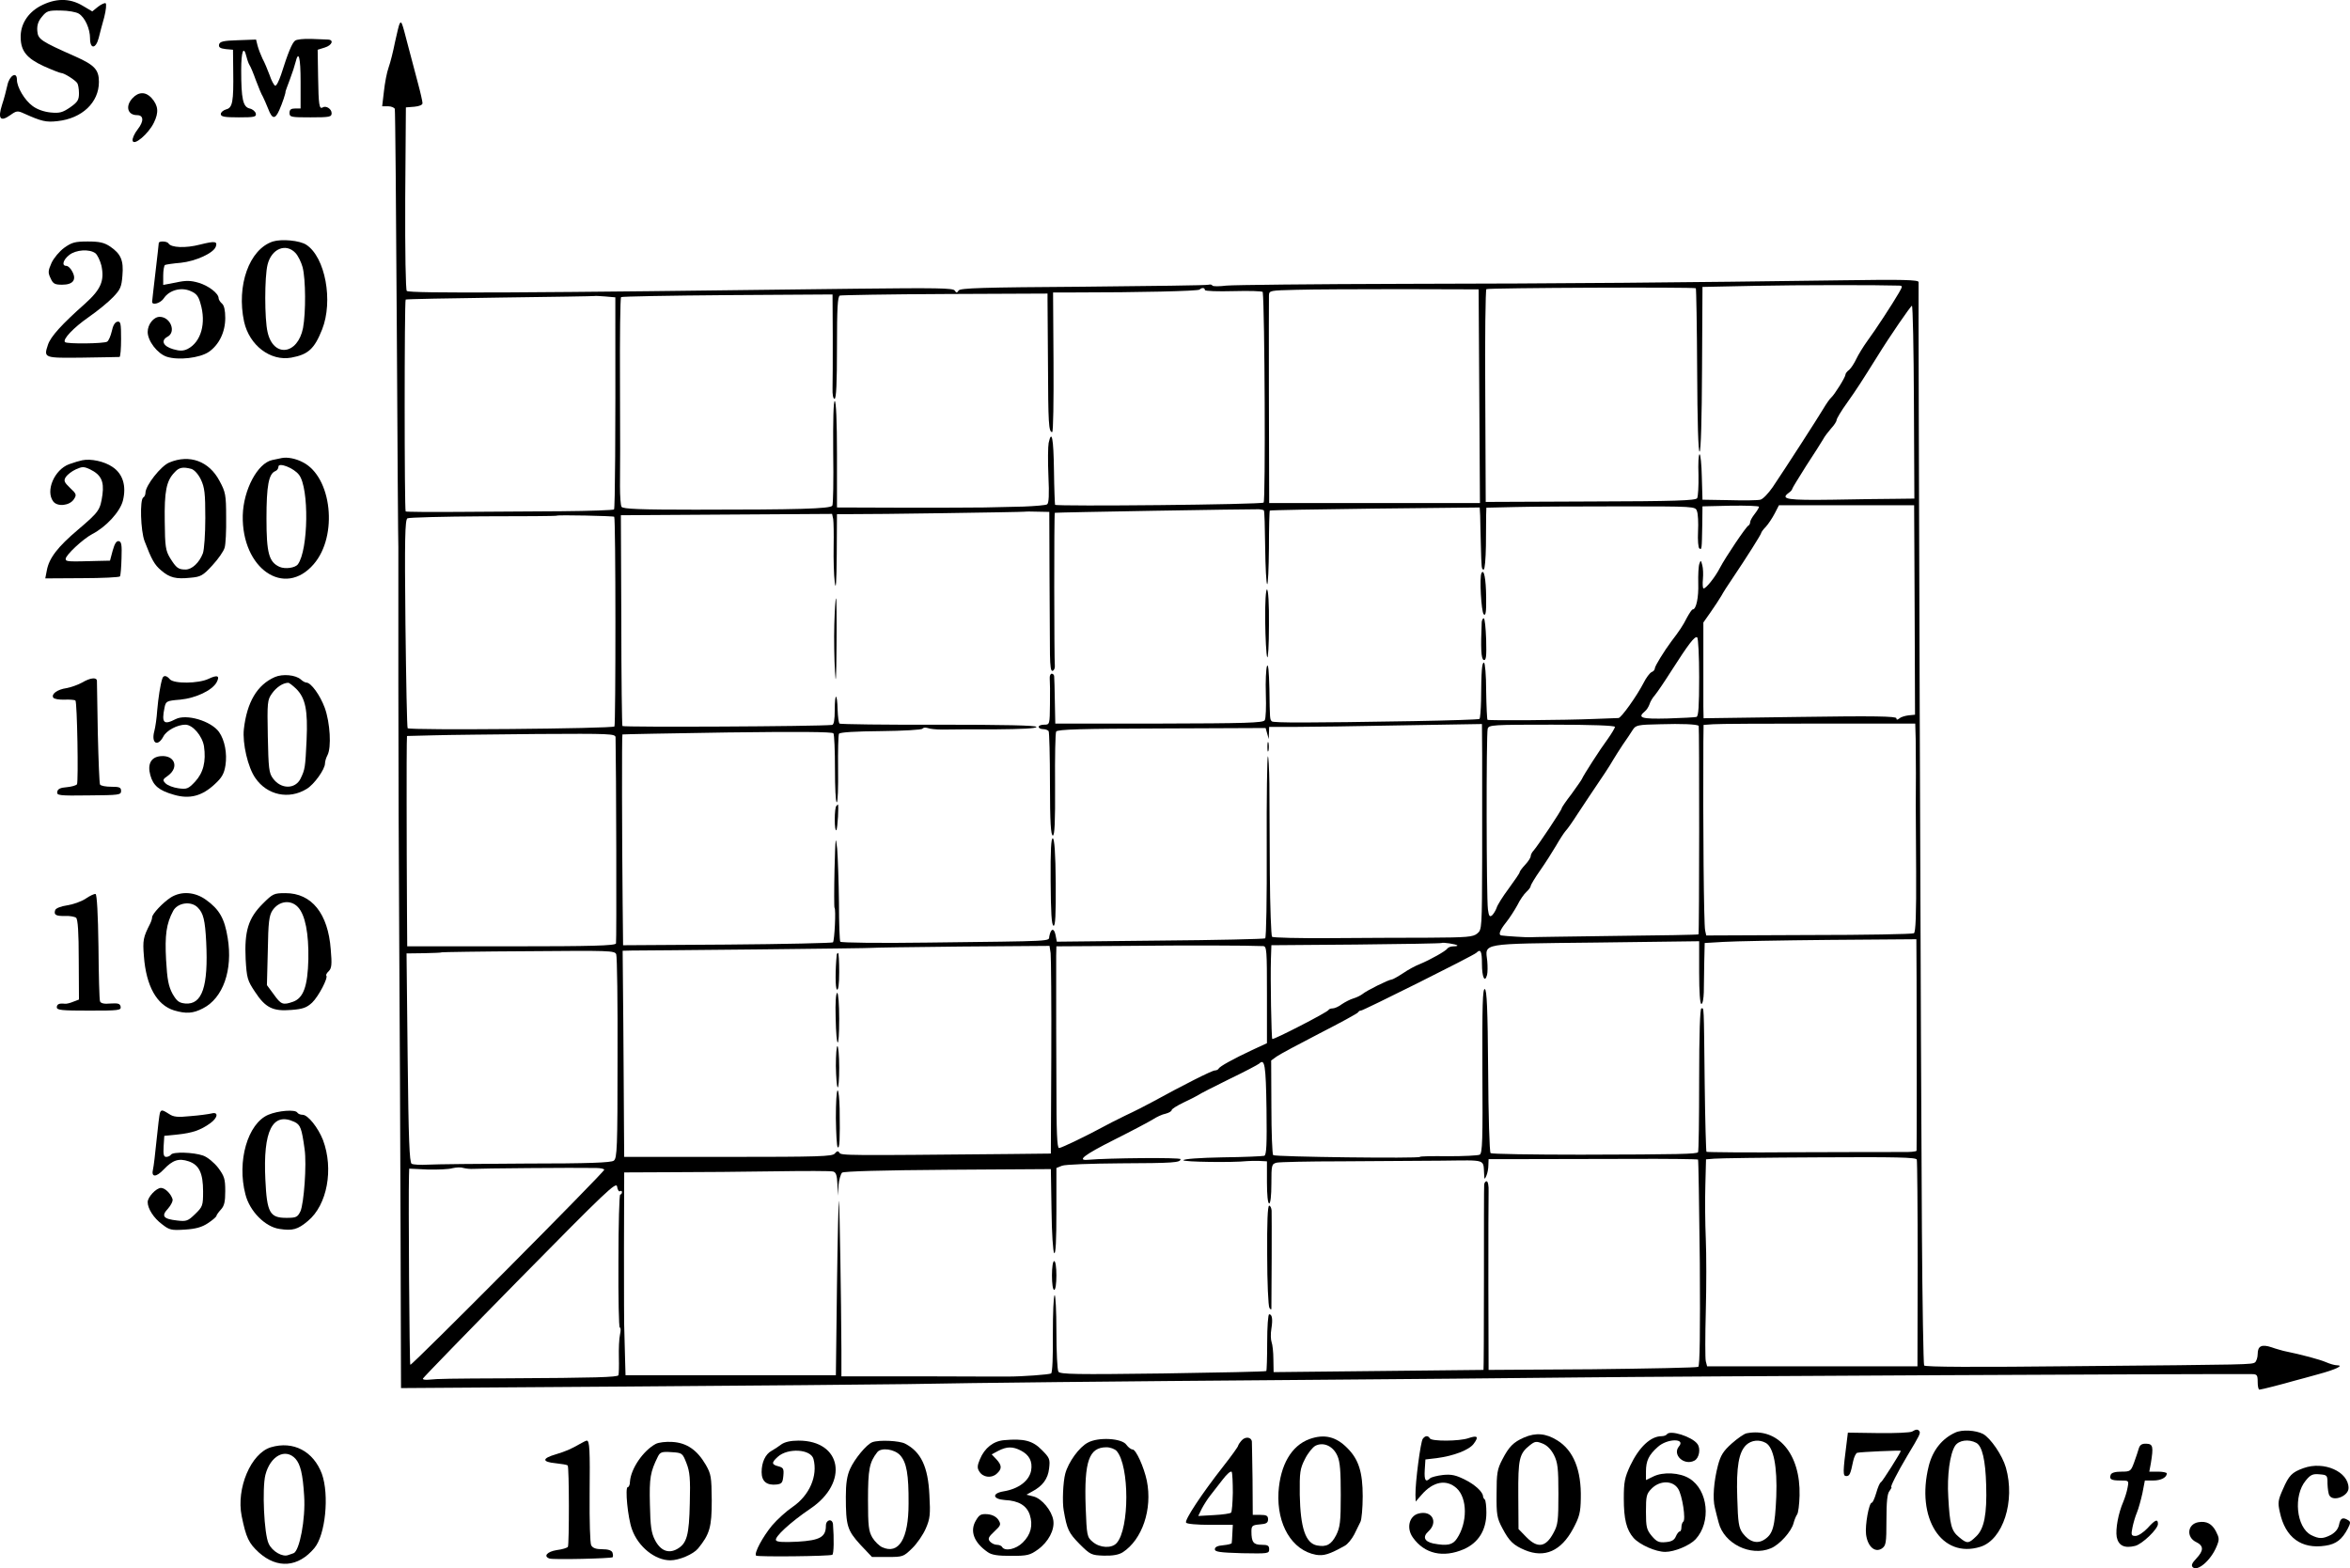 <?xml version="1.0" standalone="no"?>
<!DOCTYPE svg PUBLIC "-//W3C//DTD SVG 20010904//EN"
 "http://www.w3.org/TR/2001/REC-SVG-20010904/DTD/svg10.dtd">
<svg version="1.0" xmlns="http://www.w3.org/2000/svg"
 width="1060.281pt" height="707.543pt" viewBox="0 0 1060.281 707.543"
 preserveAspectRatio="xMidYMid meet">
<g transform="translate(-95.37,775.948) scale(0.1,-0.1)"
fill="#000000" stroke="none">
<path d="M1135 7732 c-57 -31 -90 -84 -88 -143 1 -60 28 -93 104 -128 38 -17
74 -31 79 -31 13 0 62 -31 72 -45 4 -5 8 -26 8 -46 0 -31 -6 -40 -40 -64 -34
-23 -47 -27 -88 -23 -30 3 -61 14 -81 29 -36 26 -71 85 -71 119 0 39 -34 19
-43 -25 -5 -22 -15 -62 -24 -88 -20 -63 -8 -79 37 -47 28 20 33 21 63 7 78
-35 99 -40 150 -34 111 12 187 84 187 177 0 55 -20 76 -105 114 -158 70 -170
78 -173 116 -2 25 4 44 21 64 21 26 29 29 84 28 34 0 71 -7 82 -14 28 -17 51
-68 51 -112 0 -49 26 -48 39 2 5 20 16 63 25 94 8 32 11 60 6 63 -4 2 -20 -5
-34 -16 l-26 -21 -44 26 c-59 35 -123 34 -191 -2z"/>
<path d="M2757 7653 c-3 -4 -12 -42 -21 -83 -8 -41 -21 -93 -29 -115 -8 -22
-17 -70 -21 -107 l-8 -68 27 0 c14 0 28 -6 30 -12 2 -7 6 -452 9 -988 3 -536
6 -982 7 -990 0 -8 0 -285 0 -615 0 -330 2 -859 4 -1175 2 -316 5 -896 6
-1289 l2 -714 1021 7 c562 4 1131 9 1266 11 323 6 888 12 1800 19 410 3 961 8
1225 11 432 5 2905 17 3038 15 24 0 27 -4 27 -35 0 -19 3 -35 8 -35 8 0 109
26 157 40 17 4 66 18 110 30 78 21 117 40 82 40 -9 0 -31 6 -49 14 -28 12
-105 33 -192 51 -10 3 -34 9 -53 16 -45 15 -63 6 -63 -30 0 -16 -6 -33 -12
-38 -17 -10 -16 -10 -800 -17 -469 -5 -688 -4 -693 3 -3 6 -8 280 -10 608 -4
498 -17 4241 -15 4280 0 10 -75 12 -337 8 -723 -10 -1267 -15 -1983 -16 -410
-1 -771 -5 -803 -8 -32 -4 -60 -4 -63 0 -3 5 -10 6 -17 4 -7 -3 -261 -6 -566
-9 -454 -3 -555 -6 -562 -17 -8 -12 -10 -12 -18 0 -7 11 -83 12 -442 8 -1475
-19 -2018 -22 -2030 -10 -5 5 -8 174 -7 419 l3 409 38 3 c22 2 37 8 37 16 0 7
-9 48 -21 92 -11 43 -32 122 -46 174 -26 101 -28 106 -36 93z m6765 -1182 c17
-1 16 -3 -1 -33 -29 -50 -106 -168 -143 -218 -18 -25 -40 -61 -49 -80 -9 -19
-23 -41 -32 -49 -10 -7 -17 -17 -17 -22 0 -11 -49 -90 -65 -104 -6 -5 -22 -28
-35 -50 -25 -42 -168 -264 -228 -353 -20 -29 -45 -55 -56 -57 -12 -3 -75 -4
-141 -2 l-120 2 -3 103 c-1 56 -6 102 -10 102 -5 0 -7 -42 -5 -93 1 -51 -2
-98 -6 -105 -6 -11 -103 -14 -481 -15 l-473 -2 -2 478 c-2 262 1 479 5 482 10
6 938 10 945 4 2 -3 5 -170 6 -372 1 -228 5 -367 11 -365 6 2 10 150 11 373
l2 370 240 5 c192 4 555 4 647 1z m-3132 -20 c0 -5 59 -7 130 -5 72 2 130 0
131 -4 9 -73 13 -942 4 -950 -8 -9 -932 -18 -941 -10 -1 2 -4 72 -5 156 -2
144 -10 187 -24 123 -3 -15 -4 -83 -1 -149 4 -85 2 -123 -6 -128 -7 -4 -55 -8
-107 -10 -53 -1 -132 -3 -176 -4 -44 -1 -212 -1 -372 -1 l-293 1 0 240 c0 148
-4 240 -10 240 -6 0 -8 -86 -7 -230 2 -127 0 -236 -4 -242 -9 -14 -156 -18
-619 -18 -245 0 -326 3 -332 13 -4 6 -7 48 -7 92 1 44 1 253 0 464 -1 211 1
386 5 390 3 3 219 7 480 9 l474 3 1 -188 c0 -103 0 -209 -1 -235 -1 -29 3 -48
9 -48 8 0 11 73 11 230 0 181 3 232 13 236 7 2 221 6 475 7 l462 2 0 -25 c0
-14 1 -144 2 -290 1 -269 3 -310 19 -310 5 0 7 142 6 315 l-2 315 95 0 c294 0
559 6 566 13 10 10 24 9 24 -2z m1238 -479 l3 -482 -476 0 -475 0 0 28 c-1 87
-2 891 -1 909 1 22 5 22 124 25 67 2 280 3 472 3 l350 -1 3 -482z m-3898 329
c1 -490 -1 -836 -6 -840 -3 -3 -110 -7 -237 -8 -128 -1 -337 -2 -465 -3 -128
-1 -235 0 -238 2 -6 6 -6 950 0 956 3 2 195 6 428 9 233 3 424 6 425 7 1 1 22
0 47 -2 l46 -4 0 -117z m5859 -356 l2 -435 -83 -1 c-46 0 -174 -2 -285 -4
-203 -3 -238 2 -200 30 10 7 17 15 17 19 0 3 29 50 63 104 35 53 69 107 76
119 6 12 23 34 36 49 14 15 25 32 25 38 0 6 21 42 48 79 42 59 65 95 137 210
54 88 150 227 155 227 4 0 8 -196 9 -435z m-979 -491 c5 -12 7 -53 5 -92 -2
-40 1 -74 6 -77 11 -7 11 -4 13 105 l1 85 128 3 c70 1 127 -1 127 -5 0 -4 -9
-19 -20 -33 -11 -14 -20 -30 -20 -37 0 -6 -4 -13 -8 -15 -10 -4 -104 -144
-128 -190 -22 -43 -66 -98 -75 -93 -3 3 -4 21 -2 42 2 21 1 49 -3 63 -6 23 -7
23 -13 6 -4 -11 -6 -51 -5 -89 2 -62 -9 -117 -25 -117 -4 0 -15 -17 -26 -37
-18 -36 -35 -61 -71 -108 -32 -43 -74 -111 -74 -121 0 -7 -7 -14 -15 -17 -8
-4 -24 -25 -36 -49 -31 -60 -101 -158 -113 -158 -6 0 -54 -2 -106 -4 -140 -6
-481 -8 -485 -4 -2 2 -5 61 -6 131 0 70 -5 127 -10 127 -9 0 -12 -33 -13 -172
-1 -42 -4 -79 -7 -82 -2 -3 -137 -7 -299 -10 -473 -8 -631 -8 -638 -1 -9 9 -9
8 -11 148 -2 78 -5 115 -11 101 -4 -12 -7 -68 -5 -126 2 -57 0 -111 -5 -118
-7 -12 -88 -14 -477 -15 l-468 0 -2 100 c-1 55 -2 106 -3 113 0 6 -5 12 -11
12 -6 0 -10 -10 -9 -22 1 -13 2 -65 1 -115 -1 -92 -1 -93 -26 -93 -14 0 -25
-4 -25 -10 0 -5 9 -10 19 -10 11 0 22 -4 26 -9 3 -5 6 -113 6 -240 0 -171 4
-231 13 -231 8 0 11 58 10 228 -1 126 1 234 5 241 6 10 117 13 477 14 l468 2
7 -25 7 -25 1 28 1 27 118 0 c64 0 280 3 480 7 l362 6 1 -139 c0 -76 0 -285 0
-464 -1 -318 -1 -325 -22 -342 -19 -16 -46 -18 -218 -19 -108 0 -309 -1 -448
-2 -138 -1 -255 2 -260 6 -4 5 -9 133 -10 285 -1 152 -2 335 -2 406 -1 71 -4
127 -7 123 -3 -3 -6 -188 -5 -411 1 -230 -2 -407 -7 -410 -5 -3 -219 -8 -475
-10 l-465 -5 -6 31 c-7 33 -21 29 -28 -7 -4 -23 35 -21 -546 -28 -216 -3 -395
-1 -397 4 -3 4 -6 84 -6 176 -1 92 -5 202 -8 243 -7 65 -8 53 -12 -93 -2 -93
-2 -171 0 -173 7 -6 0 -148 -7 -156 -4 -3 -218 -8 -477 -10 l-470 -3 -2 190
c-3 284 -4 758 -1 761 2 1 215 5 474 9 319 4 474 3 478 -4 4 -6 7 -78 7 -161
0 -82 3 -150 8 -150 5 0 7 67 6 149 -1 83 1 154 4 160 4 7 76 11 189 12 101 1
185 6 188 11 3 5 13 6 23 3 9 -4 39 -7 66 -7 28 1 134 1 238 1 120 1 187 4
187 11 0 7 -148 10 -441 10 -243 -1 -444 2 -448 5 -3 4 -7 31 -8 62 -2 79 -13
79 -13 0 0 -46 -4 -67 -12 -68 -69 -7 -939 -11 -946 -5 -2 3 -5 217 -5 478
l-2 473 476 3 477 3 5 -23 c2 -13 3 -69 2 -125 -1 -56 1 -128 5 -160 5 -41 8
-6 9 125 l1 182 63 0 c90 -1 774 9 784 11 4 1 31 1 60 0 l51 -1 1 -282 c1
-156 2 -318 2 -361 1 -55 4 -77 12 -74 7 2 11 13 10 23 -3 25 -4 687 0 690 2
2 882 17 921 16 10 -1 20 -3 22 -5 3 -2 5 -77 6 -166 1 -89 5 -164 9 -167 4
-2 7 71 8 162 0 92 2 168 4 170 2 2 216 6 475 9 l472 5 2 -37 c0 -21 2 -78 3
-128 3 -111 3 -115 13 -115 5 0 9 48 10 108 0 59 1 121 1 139 l1 32 128 3 c70
2 282 3 471 3 341 0 344 0 351 -21z m981 -166 c1 -106 1 -319 2 -473 l1 -280
-30 -3 c-16 -2 -35 -8 -41 -14 -9 -7 -13 -7 -13 1 0 9 -104 11 -435 6 l-435
-6 -1 53 c0 29 0 126 0 216 l0 163 33 47 c18 26 40 59 48 73 8 15 31 51 51 80
62 92 129 198 129 204 0 3 9 16 21 28 11 12 29 39 40 60 l19 37 305 0 305 0 1
-192z m-5866 140 c7 -7 7 -939 1 -946 -11 -10 -923 -18 -933 -8 -3 3 -7 215
-10 472 -4 382 -2 468 9 475 7 4 161 8 342 9 181 0 331 1 332 3 4 4 255 -1
259 -5z m4895 -724 c0 -131 -3 -176 -12 -179 -7 -2 -66 -5 -130 -7 -119 -3
-138 3 -103 32 8 6 17 21 21 32 3 11 14 30 25 42 10 12 44 62 75 111 75 117
104 156 115 149 5 -3 9 -84 9 -180z m-2 -219 c3 -3 3 -938 -1 -941 -2 -2 -171
-5 -377 -7 -206 -3 -379 -5 -385 -6 -9 -1 -109 5 -127 8 -15 2 -8 23 21 59 16
20 39 56 51 78 11 23 30 50 40 59 11 10 20 22 20 27 0 5 19 37 43 71 24 34 56
85 72 112 16 28 35 57 42 65 8 8 32 42 53 75 22 33 46 69 53 80 66 97 94 140
107 163 9 15 29 47 45 71 17 24 37 54 45 67 14 22 22 24 125 26 96 3 164 0
173 -7z m979 -60 c0 -38 1 -108 1 -155 -1 -116 -1 -128 1 -439 1 -198 -2 -277
-10 -282 -7 -4 -220 -8 -474 -8 l-463 -2 -5 23 c-6 26 -10 478 -8 850 l1 77
43 3 c23 2 238 3 477 3 l435 0 2 -70z m-1357 55 c0 -5 -15 -30 -32 -54 -35
-47 -110 -164 -117 -181 -2 -5 -24 -36 -47 -68 -24 -31 -44 -60 -44 -64 0 -8
-109 -171 -127 -191 -7 -7 -13 -19 -13 -25 0 -7 -11 -24 -25 -39 -14 -15 -25
-30 -25 -34 0 -4 -22 -36 -49 -73 -27 -36 -52 -76 -55 -88 -4 -11 -13 -26 -20
-33 -11 -9 -15 -4 -19 27 -7 54 -8 793 -1 815 5 17 23 18 290 18 181 0 284 -4
284 -10z m-4509 -47 c3 -131 5 -921 2 -930 -4 -10 -108 -13 -473 -13 l-469 0
-1 148 c-2 338 -2 730 -1 764 l1 37 118 3 c64 2 276 4 470 6 331 2 352 1 353
-15z m5870 -1099 c1 -207 1 -755 0 -766 -1 -4 -31 -7 -68 -6 -38 0 -250 0
-471 -1 -222 -2 -406 0 -409 2 -2 3 -6 142 -8 308 -4 367 -3 339 -15 339 -6 0
-10 -114 -10 -321 0 -177 -2 -324 -5 -328 -9 -8 -76 -10 -529 -11 -219 0 -403
3 -407 7 -5 5 -10 173 -11 373 -2 279 -6 364 -15 367 -10 4 -12 -74 -11 -367
2 -316 0 -373 -12 -380 -8 -4 -72 -7 -143 -7 -70 1 -127 0 -127 -3 0 -8 -654
0 -662 8 -4 4 -8 102 -8 217 l-1 210 25 18 c14 10 100 56 193 104 92 47 171
90 174 95 3 5 9 9 13 8 8 -1 508 248 521 261 19 19 25 7 25 -50 0 -60 13 -88
23 -50 3 11 3 39 1 62 -9 83 -39 78 489 84 l467 6 0 -142 c0 -87 4 -141 10
-141 6 0 10 24 11 53 0 28 1 90 2 137 l2 85 85 5 c47 3 262 7 478 9 l392 3 1
-188z m-2072 160 c2 -2 -5 -4 -17 -4 -11 0 -23 -4 -27 -9 -7 -12 -79 -52 -125
-71 -19 -7 -54 -26 -77 -42 -23 -15 -46 -28 -51 -28 -12 0 -112 -49 -132 -66
-8 -6 -26 -15 -40 -19 -14 -4 -37 -16 -52 -26 -14 -11 -33 -19 -41 -19 -9 0
-17 -3 -19 -7 -4 -10 -249 -136 -254 -131 -4 5 -9 272 -6 363 l2 60 383 3
c210 2 383 5 385 7 4 4 66 -5 71 -11z m-876 -3 c16 -1 17 -18 17 -220 l0 -218
-67 -31 c-87 -41 -147 -74 -151 -84 -2 -4 -10 -8 -17 -8 -13 0 -145 -67 -280
-141 -27 -15 -84 -44 -125 -63 -41 -20 -86 -43 -100 -51 -64 -35 -187 -95
-198 -95 -9 0 -12 70 -12 293 -1 160 -1 346 -1 412 0 66 0 139 0 162 l1 43
318 2 c270 3 551 2 615 -1z m-959 -32 c2 -19 4 -230 3 -469 l-2 -435 -185 -2
c-742 -7 -762 -7 -769 6 -6 9 -11 8 -21 -4 -11 -13 -70 -15 -481 -15 l-469 0
-1 138 c0 75 -2 284 -3 465 l-3 327 41 1 c22 0 275 2 561 5 286 3 521 6 522 7
1 1 181 4 402 6 l400 3 5 -33z m-1960 -5 c4 -10 7 -220 6 -468 0 -406 -2 -452
-17 -463 -12 -9 -114 -13 -397 -13 -210 -1 -408 -3 -442 -5 -33 -2 -66 0 -73
4 -10 7 -14 109 -18 479 l-5 470 78 1 c42 1 79 2 80 4 1 1 178 4 392 5 364 3
390 3 396 -14z m2934 -698 c2 -160 0 -207 -10 -211 -7 -2 -91 -6 -187 -7 -105
-2 -176 -7 -178 -13 -2 -8 225 -11 287 -4 8 1 32 1 53 1 l37 -2 0 -95 c0 -57
4 -95 10 -95 6 0 10 36 10 89 0 85 1 89 24 95 13 3 145 6 292 6 148 1 352 2
454 3 205 2 185 9 190 -63 1 -23 2 -23 10 -5 5 11 9 32 9 48 l1 27 163 0 c89
0 301 1 470 1 170 1 310 -1 312 -3 2 -2 5 -211 8 -466 2 -314 0 -465 -7 -469
-5 -4 -221 -8 -478 -11 l-468 -3 -1 378 c0 208 0 399 1 426 1 28 -3 47 -9 47
-6 0 -11 -8 -11 -17 -1 -10 -1 -201 -1 -425 0 -225 -1 -408 -2 -409 -1 0 -215
-2 -474 -5 l-473 -5 -1 58 c0 32 -4 67 -8 77 -4 11 -5 38 -1 61 7 44 3 65 -10
65 -5 0 -9 -57 -9 -126 0 -69 -2 -128 -4 -130 -2 -3 -212 -7 -467 -11 -389 -5
-463 -4 -471 8 -5 8 -9 90 -9 182 0 93 -4 166 -8 163 -5 -3 -8 -82 -8 -176 1
-101 -2 -174 -8 -177 -8 -5 -129 -14 -196 -14 -8 0 -180 0 -382 1 l-368 0 0
117 c-1 228 -8 648 -11 673 -2 14 -6 -157 -9 -380 l-5 -405 -474 0 -475 0 -2
70 c-1 39 -2 90 -3 115 -2 25 -2 199 -2 388 l1 342 218 1 c119 0 327 2 462 4
135 2 253 2 263 -1 13 -4 17 -17 19 -57 l2 -52 3 47 c2 25 10 51 16 57 8 6
182 11 477 13 l465 3 3 -185 c1 -103 7 -189 12 -194 7 -7 10 59 10 187 l0 197
25 10 c14 6 133 10 263 11 241 1 272 3 272 19 0 8 -327 5 -417 -3 -53 -5 -18
22 117 90 80 40 159 82 175 92 17 11 42 23 58 26 15 4 27 11 27 16 0 5 24 20
53 34 28 13 59 29 67 34 8 6 71 38 140 72 69 33 129 65 135 70 25 24 30 -5 33
-205z m2934 -228 c2 -7 4 -220 4 -473 l-1 -460 -475 0 -474 0 -6 23 c-3 12 -3
114 0 225 3 111 3 258 0 327 -3 69 -4 178 -2 242 l3 117 37 3 c20 2 233 5 473
6 350 2 437 0 441 -10z m-6512 -42 c22 2 455 6 553 4 20 0 37 -4 37 -8 0 -11
-870 -886 -875 -880 -4 3 -9 752 -6 854 l1 31 83 -4 c45 -1 96 1 112 6 17 4
39 5 50 1 11 -3 31 -5 45 -4z m661 -101 c5 4 9 1 9 -4 0 -6 -4 -11 -8 -11 -4
0 -8 -135 -8 -300 -1 -165 2 -300 6 -300 5 0 5 -15 1 -32 -4 -18 -6 -64 -5
-103 1 -38 0 -74 -2 -80 -4 -9 -103 -12 -499 -14 -259 -1 -320 -2 -354 -6 -18
-2 -31 0 -29 5 2 5 199 208 438 451 389 395 435 439 438 415 2 -14 8 -24 13
-21z"/>
<path d="M7638 5174 c-10 -18 -1 -175 10 -186 9 -9 12 11 11 78 -1 83 -10 129
-21 108z"/>
<path d="M6662 4958 c1 -79 5 -152 9 -163 4 -11 8 53 8 143 1 96 -3 162 -9
162 -5 0 -9 -58 -8 -142z"/>
<path d="M4718 4943 c-2 -65 0 -161 3 -213 4 -69 6 -36 7 118 1 116 0 212 -2
212 -3 0 -6 -53 -8 -117z"/>
<path d="M7639 4953 c-5 -117 -3 -167 9 -171 11 -3 13 16 11 92 -2 53 -6 96
-11 96 -4 0 -8 -8 -9 -17z"/>
<path d="M6672 4390 c0 -19 2 -27 5 -17 2 9 2 25 0 35 -3 9 -5 1 -5 -18z"/>
<path d="M4727 4123 c-4 -3 -7 -31 -7 -61 0 -31 3 -52 7 -48 6 6 12 116 7 116
0 0 -4 -3 -7 -7z"/>
<path d="M5694 3784 c1 -140 4 -198 13 -201 8 -3 11 47 10 193 -1 134 -6 199
-13 201 -8 3 -11 -54 -10 -193z"/>
<path d="M4729 3453 c-7 -72 -7 -153 1 -158 6 -4 10 24 10 79 0 47 -2 86 -5
86 -3 0 -5 -3 -6 -7z"/>
<path d="M4724 3170 c3 -148 16 -153 16 -7 0 66 -4 117 -9 117 -6 0 -9 -47 -7
-110z"/>
<path d="M4725 2950 c1 -49 4 -93 8 -96 4 -4 7 36 7 89 0 54 -4 97 -8 97 -4 0
-7 -40 -7 -90z"/>
<path d="M4725 2715 c1 -68 4 -127 8 -131 9 -9 11 32 9 174 -1 45 -5 82 -9 82
-5 0 -8 -56 -8 -125z"/>
<path d="M6671 2097 c0 -123 5 -230 10 -238 5 -8 9 -9 9 -4 1 33 2 424 1 443
-1 12 -6 22 -11 22 -7 0 -10 -78 -9 -223z"/>
<path d="M5700 2005 c0 -37 4 -65 10 -65 6 0 10 28 10 65 0 37 -4 65 -10 65
-6 0 -10 -28 -10 -65z"/>
<path d="M2285 7576 c-14 -11 -32 -55 -63 -153 -10 -29 -21 -52 -27 -50 -5 2
-17 23 -25 48 -9 24 -23 58 -32 74 -8 17 -18 43 -22 58 l-7 28 -82 -3 c-67 -2
-82 -6 -85 -20 -2 -12 5 -17 30 -20 l33 -3 1 -95 c2 -140 -3 -167 -32 -174
-13 -4 -24 -13 -24 -21 0 -12 16 -15 81 -15 70 0 80 2 77 17 -2 9 -14 20 -28
23 -30 7 -38 43 -38 173 0 86 11 114 24 60 4 -16 10 -32 14 -38 4 -5 17 -36
28 -67 12 -32 26 -66 32 -75 5 -10 16 -35 24 -55 18 -47 31 -48 50 -5 13 29
30 79 28 84 0 1 9 26 20 55 11 29 22 63 25 76 14 58 23 23 23 -87 l0 -121 -25
0 c-18 0 -25 -5 -25 -20 0 -19 7 -20 95 -20 87 0 95 2 95 19 0 19 -25 35 -40
26 -16 -10 -19 11 -21 136 l-2 124 32 10 c33 10 43 35 14 36 -10 0 -44 2 -76
3 -32 1 -64 -2 -72 -8z"/>
<path d="M1552 7317 c-34 -36 -23 -77 20 -77 30 0 32 -27 3 -64 -15 -19 -25
-42 -23 -51 5 -26 72 31 96 81 23 47 20 77 -11 112 -26 28 -58 28 -85 -1z"/>
<path d="M2185 6670 c-107 -35 -165 -199 -130 -362 24 -107 119 -179 213 -162
76 14 104 39 139 127 51 129 14 326 -71 382 -30 20 -112 27 -151 15z m102 -52
c12 -13 26 -42 32 -64 14 -54 15 -203 2 -274 -24 -122 -134 -135 -160 -19 -14
59 -14 250 0 305 18 72 83 98 126 52z"/>
<path d="M1244 6642 c-22 -16 -48 -47 -58 -69 -16 -36 -16 -44 -4 -69 11 -25
19 -29 52 -29 49 0 66 22 46 59 -7 14 -19 26 -27 26 -22 0 -15 27 13 49 30 24
91 28 118 8 9 -7 21 -32 27 -55 15 -69 -2 -108 -73 -172 -105 -93 -156 -149
-168 -186 -20 -60 -18 -60 156 -58 88 1 162 3 167 3 4 1 7 37 7 82 0 70 -2 80
-17 77 -11 -2 -20 -18 -25 -43 -5 -21 -14 -43 -21 -47 -14 -9 -181 -11 -190
-2 -12 12 38 65 107 113 39 27 88 67 109 89 34 35 39 47 43 98 6 69 -7 98 -55
131 -27 18 -48 23 -101 23 -58 0 -72 -4 -106 -28z"/>
<path d="M1670 6663 c0 -5 -7 -64 -15 -133 -8 -69 -15 -128 -15 -132 0 -18 39
-6 53 16 24 36 77 51 119 33 27 -11 37 -23 46 -56 27 -89 3 -175 -58 -206 -19
-9 -34 -10 -65 -1 -45 13 -57 39 -26 56 41 21 14 90 -35 90 -27 0 -54 -34 -54
-68 0 -41 44 -98 86 -112 52 -17 149 -6 190 22 46 32 74 89 74 153 0 34 -5 57
-15 65 -8 7 -15 18 -15 24 0 22 -46 57 -91 70 -35 10 -56 11 -101 1 l-58 -11
0 42 c0 24 4 45 8 48 4 2 36 7 72 10 66 7 146 43 157 72 9 25 -3 27 -71 10
-65 -17 -130 -14 -142 5 -6 11 -44 12 -44 2z"/>
<path d="M2225 5693 c-11 -2 -30 -6 -43 -9 -66 -14 -130 -134 -133 -250 -5
-240 188 -373 320 -220 111 128 82 394 -49 460 -32 17 -70 24 -95 19z m78 -76
c46 -60 42 -338 -5 -403 -12 -17 -58 -23 -83 -12 -48 22 -59 62 -59 218 0 148
10 202 40 214 8 3 14 12 14 20 0 21 70 -6 93 -37z"/>
<path d="M1325 5683 c-11 -2 -38 -10 -60 -18 -66 -25 -107 -120 -71 -168 19
-25 74 -19 93 10 13 20 12 24 -17 51 -27 26 -30 33 -19 50 7 10 27 26 45 34
29 13 36 13 64 0 49 -24 64 -53 56 -114 -10 -70 -15 -77 -110 -158 -91 -77
-131 -128 -141 -184 l-7 -36 166 1 c91 0 168 4 171 8 3 5 6 42 7 82 2 60 0 74
-12 77 -11 2 -19 -11 -28 -43 l-12 -45 -47 -1 c-144 -4 -153 -4 -153 9 0 17
78 90 120 112 62 32 125 100 138 150 17 67 0 122 -47 153 -36 25 -98 38 -136
30z"/>
<path d="M1718 5673 c-38 -15 -108 -104 -108 -137 0 -8 -4 -18 -10 -21 -16
-10 -12 -150 6 -197 32 -84 45 -107 75 -132 38 -33 67 -40 132 -33 46 4 56 9
99 56 26 28 51 64 55 79 5 15 8 77 7 137 0 103 -3 115 -30 165 -47 89 -135
121 -226 83z m99 -29 c13 -4 31 -23 43 -48 17 -36 20 -62 20 -174 0 -72 -5
-143 -11 -159 -16 -42 -49 -73 -78 -73 -33 0 -42 7 -70 52 -20 33 -23 52 -24
165 -2 135 7 183 44 221 20 23 38 26 76 16z"/>
<path d="M2194 4705 c-80 -35 -126 -113 -140 -235 -7 -64 18 -173 52 -221 53
-77 151 -98 231 -49 34 20 83 89 83 115 0 9 5 26 11 37 19 35 12 148 -12 214
-21 57 -62 114 -83 114 -5 0 -17 6 -25 14 -24 21 -82 26 -117 11z m96 -53 c42
-42 53 -97 47 -231 -6 -126 -7 -132 -27 -174 -24 -49 -89 -49 -125 1 -18 24
-20 46 -23 190 -3 153 -2 164 19 193 19 27 48 47 72 48 5 1 21 -12 37 -27z"/>
<path d="M1686 4698 c-9 -28 -18 -86 -23 -143 -2 -33 -8 -75 -13 -94 -15 -55
15 -73 41 -24 14 27 63 53 99 53 33 0 76 -50 84 -97 10 -69 -3 -120 -40 -160
-31 -33 -38 -35 -75 -30 -23 3 -49 13 -58 22 -15 15 -14 18 12 36 50 38 28 93
-35 87 -43 -4 -60 -36 -46 -86 13 -47 39 -69 106 -88 71 -21 127 -6 184 47 33
30 43 48 49 86 8 53 -3 113 -29 150 -36 50 -148 83 -196 58 -54 -28 -64 -17
-50 52 6 29 9 31 71 36 71 7 144 42 164 78 16 30 4 35 -36 16 -46 -22 -157
-23 -175 -2 -15 18 -29 19 -34 3z"/>
<path d="M1324 4680 c-18 -10 -49 -21 -70 -25 -42 -6 -70 -27 -60 -43 4 -6 26
-10 51 -9 24 1 46 -1 49 -4 8 -7 14 -367 7 -378 -4 -5 -24 -11 -46 -13 -29 -2
-41 -8 -43 -21 -3 -16 7 -18 142 -16 137 1 146 2 146 20 0 16 -7 19 -44 19
-25 0 -47 4 -51 10 -3 5 -7 109 -10 232 -2 123 -4 229 -4 236 -1 17 -30 14
-67 -8z"/>
<path d="M1340 3705 c-19 -13 -57 -26 -83 -30 -28 -4 -51 -13 -54 -21 -8 -22
3 -28 45 -27 20 1 42 -3 49 -8 8 -7 12 -66 12 -190 l1 -179 -26 -10 c-14 -6
-31 -10 -38 -9 -25 3 -36 -2 -36 -16 0 -13 23 -15 146 -15 133 0 145 1 142 18
-3 14 -12 16 -46 14 -28 -3 -44 1 -47 10 -3 7 -6 118 -7 247 -2 146 -7 235
-13 237 -5 2 -26 -8 -45 -21z"/>
<path d="M1725 3711 c-36 -23 -85 -75 -85 -90 0 -6 -4 -19 -9 -29 -31 -61 -34
-74 -28 -147 10 -134 58 -220 136 -244 54 -16 86 -14 130 9 91 46 136 173 112
318 -14 88 -38 129 -98 172 -50 36 -111 40 -158 11z m121 -46 c25 -25 33 -56
38 -155 10 -201 -18 -284 -94 -278 -29 3 -38 10 -58 44 -18 34 -24 64 -29 153
-6 112 1 163 32 221 20 37 81 46 111 15z"/>
<path d="M2139 3682 c-65 -65 -83 -123 -77 -250 5 -85 8 -96 42 -147 47 -72
81 -89 164 -82 52 4 69 10 94 33 29 28 73 112 64 122 -3 2 2 12 11 20 13 13
15 31 9 98 -12 162 -86 254 -204 254 -52 0 -57 -2 -103 -48z m159 -15 c33 -35
49 -119 47 -235 -3 -122 -22 -175 -69 -192 -46 -16 -54 -13 -87 33 l-31 42 4
155 c2 130 6 159 21 182 29 43 82 50 115 15z"/>
<path d="M1675 2738 c-2 -7 -9 -62 -15 -123 -6 -60 -13 -120 -16 -131 -9 -37
14 -37 48 -1 41 43 68 52 113 37 47 -16 65 -53 65 -136 0 -64 -2 -69 -36 -102
-32 -31 -39 -34 -81 -29 -63 7 -73 20 -41 54 14 16 23 35 20 43 -8 25 -34 50
-52 50 -21 0 -60 -41 -60 -64 0 -29 27 -72 65 -100 33 -26 42 -28 103 -24 49
3 77 11 104 29 20 13 37 28 38 32 0 4 9 17 20 29 16 17 20 36 20 84 0 55 -4
67 -32 105 -19 24 -48 48 -68 55 -43 15 -136 18 -145 4 -3 -5 -13 -10 -21 -10
-12 0 -14 11 -12 48 l3 47 60 6 c67 7 104 20 146 50 36 25 40 54 7 45 -13 -3
-55 -9 -95 -12 -58 -6 -77 -4 -97 10 -30 19 -35 20 -41 4z"/>
<path d="M2164 2730 c-93 -40 -142 -210 -103 -359 19 -76 89 -147 154 -156 58
-9 82 -3 128 36 87 72 117 234 68 365 -22 56 -68 114 -92 114 -10 0 -20 4 -24
10 -9 15 -86 9 -131 -10z m118 -32 c27 -13 33 -28 46 -123 10 -69 -3 -246 -19
-281 -13 -26 -19 -29 -63 -29 -75 0 -88 23 -95 172 -11 221 32 307 131 261z"/>
<path d="M9581 1301 c-8 -5 -76 -8 -152 -7 l-138 2 -5 -41 c-18 -140 -18 -155
-2 -155 15 0 19 10 31 68 4 18 12 35 18 37 13 4 197 12 197 9 0 -7 -84 -140
-90 -142 -5 -2 -14 -23 -21 -48 -7 -24 -16 -44 -20 -44 -13 0 -31 -102 -26
-143 7 -55 40 -84 71 -64 19 13 21 24 21 129 0 83 4 120 14 131 7 10 11 17 8
17 -6 0 26 64 73 143 55 91 59 100 54 109 -7 10 -15 10 -33 -1z"/>
<path d="M9775 1296 c-59 -27 -101 -79 -119 -150 -59 -236 58 -420 233 -365
102 32 158 206 115 357 -16 56 -69 133 -103 152 -33 17 -95 21 -126 6z m95
-46 c27 -14 42 -78 45 -191 4 -131 -9 -197 -45 -231 -35 -34 -41 -34 -78 -3
-34 28 -41 54 -48 180 -6 98 7 195 31 232 17 25 61 31 95 13z"/>
<path d="M8474 1288 c-3 -4 -13 -8 -23 -8 -50 0 -102 -49 -142 -133 -25 -54
-29 -74 -29 -148 0 -94 12 -141 44 -178 28 -31 100 -63 143 -63 42 0 111 29
137 57 71 77 57 222 -28 274 -43 27 -119 31 -163 9 l-33 -16 0 39 c0 48 13 75
54 111 42 38 126 39 95 2 -32 -38 24 -89 70 -64 21 11 29 54 13 75 -24 33
-125 65 -138 43z m51 -245 c19 -29 36 -141 23 -149 -4 -3 -8 -14 -8 -25 0 -10
-3 -19 -8 -19 -4 0 -12 -10 -17 -22 -7 -17 -20 -24 -46 -26 -30 -3 -41 2 -63
28 -23 28 -26 40 -26 109 0 71 2 81 26 105 37 37 95 37 119 -1z"/>
<path d="M8834 1293 c-11 -2 -41 -23 -67 -46 -38 -34 -50 -53 -62 -98 -19 -72
-25 -151 -14 -192 4 -18 12 -48 17 -67 24 -95 144 -154 235 -116 40 16 94 77
103 114 4 15 11 32 16 39 5 6 10 45 11 85 5 188 -98 309 -239 281z m86 -43
c36 -19 53 -108 48 -242 -6 -137 -15 -169 -53 -194 -33 -22 -69 -11 -99 29
-17 24 -21 46 -24 158 -5 142 7 208 41 240 23 21 58 25 87 9z"/>
<path d="M7830 1274 c-48 -21 -68 -41 -98 -99 -23 -44 -26 -62 -26 -155 -1
-94 2 -110 26 -155 31 -59 50 -77 102 -99 89 -37 163 -4 217 96 29 54 34 74
35 137 3 128 -33 217 -106 262 -51 32 -97 36 -150 13z m135 -79 c17 -34 20
-60 20 -175 0 -120 -2 -140 -22 -176 -35 -66 -72 -71 -123 -19 l-35 36 -1 152
c-1 164 4 188 52 226 23 18 29 19 57 8 21 -8 39 -27 52 -52z"/>
<path d="M6556 1261 c-9 -10 -16 -21 -16 -24 0 -4 -30 -46 -67 -93 -98 -125
-175 -242 -168 -254 3 -6 50 -10 109 -10 l102 0 -2 -37 c-1 -21 -2 -41 -3 -45
0 -4 -18 -8 -38 -10 -26 -2 -38 -8 -38 -18 0 -12 22 -15 123 -18 117 -2 122
-2 122 18 0 16 -6 20 -34 20 -37 0 -46 12 -46 60 0 26 4 29 38 32 29 2 37 7
37 23 0 16 -7 20 -35 20 l-34 0 -1 160 c-1 88 -3 165 -3 171 -3 21 -30 23 -46
5z m-40 -236 c-1 -46 -4 -87 -8 -90 -4 -4 -38 -9 -77 -11 l-71 -4 16 33 c9 17
26 44 38 59 12 15 37 47 56 72 19 25 37 41 41 35 3 -5 5 -48 5 -94z"/>
<path d="M6862 1267 c-82 -30 -132 -117 -140 -240 -8 -146 61 -262 169 -282
35 -6 61 2 129 40 14 7 33 31 44 52 10 21 23 46 28 57 5 10 10 62 10 115 0
108 -18 166 -69 217 -51 52 -104 65 -171 41z m126 -76 c12 -27 15 -70 15 -176
0 -122 -3 -146 -21 -182 -22 -42 -43 -54 -86 -46 -52 10 -75 79 -78 229 -1
100 1 117 23 160 13 27 35 54 48 61 37 18 80 -2 99 -46z"/>
<path d="M7373 1268 c-10 -13 -34 -197 -33 -253 l1 -30 27 31 c52 60 112 71
158 29 49 -45 49 -156 1 -227 -19 -29 -44 -34 -107 -22 -40 9 -49 30 -21 55
45 42 15 96 -45 80 -43 -11 -56 -67 -25 -109 52 -73 136 -92 229 -52 66 29
102 86 102 165 0 28 -3 55 -7 59 -5 4 -8 11 -8 14 0 20 -37 54 -82 76 -40 20
-60 25 -99 21 -26 -3 -53 -10 -58 -15 -20 -20 -27 -9 -24 38 l3 47 51 6 c77
10 147 37 167 65 24 32 17 39 -24 25 -40 -14 -166 -15 -174 -1 -8 14 -21 13
-32 -2z"/>
<path d="M5484 1262 c-48 -4 -88 -35 -109 -86 -12 -28 -13 -40 -3 -55 16 -27
54 -32 78 -11 25 22 25 38 -1 66 l-21 22 30 16 c39 20 65 20 102 1 38 -20 53
-49 46 -90 -9 -47 -57 -83 -125 -94 -53 -9 -49 -35 6 -39 63 -3 99 -25 113
-67 15 -47 5 -89 -32 -125 -30 -30 -80 -41 -93 -20 -3 6 -14 10 -24 10 -10 0
-24 7 -31 15 -10 12 -7 20 20 45 30 28 31 32 18 53 -10 14 -27 23 -49 25 -29
2 -37 -2 -52 -28 -29 -48 -9 -100 53 -143 18 -13 45 -17 106 -17 73 0 85 3
121 29 47 34 76 89 69 132 -7 43 -51 97 -89 107 l-32 8 25 14 c48 25 72 58 77
104 5 42 3 48 -33 84 -41 42 -81 52 -170 44z"/>
<path d="M5862 1251 c-39 -20 -88 -88 -102 -140 -10 -37 -14 -129 -7 -166 15
-86 22 -101 71 -151 49 -49 54 -51 110 -53 41 -1 67 4 85 15 88 57 135 194
109 323 -13 62 -49 141 -64 141 -7 0 -19 9 -28 21 -20 30 -127 36 -174 10z
m130 -38 c58 -67 58 -350 0 -415 -22 -25 -75 -23 -108 5 -26 22 -27 27 -32
158 -7 206 15 269 94 269 17 0 38 -8 46 -17z"/>
<path d="M3570 1245 c-42 -24 -63 -33 -109 -47 -62 -18 -63 -34 -1 -40 28 -3
52 -7 55 -10 7 -6 7 -356 1 -367 -3 -5 -26 -12 -51 -15 -43 -7 -61 -28 -32
-38 15 -6 279 0 285 6 2 3 2 12 -1 21 -4 10 -20 15 -46 15 -28 0 -43 5 -50 18
-5 9 -8 111 -7 227 2 205 0 245 -13 245 -3 0 -17 -7 -31 -15z"/>
<path d="M3912 1245 c-57 -31 -112 -112 -116 -170 0 -14 -5 -25 -10 -25 -13 0
0 -138 19 -190 28 -79 104 -140 173 -140 40 0 103 27 125 53 53 65 62 97 62
217 -1 107 -3 119 -27 161 -39 67 -86 99 -150 103 -30 2 -63 -2 -76 -9z m139
-87 c15 -38 18 -70 15 -180 -3 -145 -13 -182 -57 -207 -39 -22 -75 -8 -100 40
-17 33 -21 63 -23 162 -3 120 2 146 36 215 10 20 18 23 61 20 49 -3 50 -4 68
-50z"/>
<path d="M4479 1243 c-13 -10 -33 -23 -44 -29 -28 -15 -45 -52 -45 -96 0 -42
23 -61 68 -56 23 3 27 8 30 39 3 32 0 37 -22 43 -32 8 -32 17 -3 43 45 41 149
35 161 -10 20 -76 -18 -164 -94 -216 -28 -19 -69 -56 -93 -84 -42 -51 -82
-125 -72 -136 7 -6 333 -3 344 4 7 4 8 74 3 138 -3 27 -32 21 -32 -7 0 -51
-27 -66 -127 -72 -63 -3 -93 -2 -98 6 -9 14 65 82 155 143 175 118 142 307
-53 307 -36 0 -62 -6 -78 -17z"/>
<path d="M4890 1253 c-26 -9 -81 -76 -101 -121 -14 -31 -19 -67 -19 -125 0
-132 7 -152 65 -216 l53 -56 70 0 c69 0 72 1 111 39 22 21 50 62 62 90 19 44
21 63 16 151 -6 127 -38 194 -109 231 -26 14 -118 18 -148 7z m125 -59 c29
-32 39 -86 38 -219 0 -158 -44 -230 -119 -196 -13 6 -33 25 -44 43 -17 29 -20
51 -20 171 0 137 6 169 42 215 18 22 77 14 103 -14z"/>
<path d="M10604 1226 c-3 -12 -13 -40 -21 -63 -15 -41 -17 -43 -58 -43 -28 0
-45 -5 -48 -14 -8 -20 2 -26 44 -26 38 0 38 0 32 -32 -3 -18 -12 -46 -19 -63
-23 -53 -36 -124 -30 -160 8 -39 35 -52 83 -40 32 8 103 76 103 99 0 24 -12
20 -47 -19 -18 -19 -42 -35 -54 -35 -19 0 -21 4 -14 38 4 20 13 51 20 67 7 17
18 56 25 88 l11 57 38 0 c35 0 61 14 61 32 0 4 -18 8 -39 8 l-40 0 7 38 c12
74 10 87 -20 88 -20 1 -29 -5 -34 -20z"/>
<path d="M2176 1230 c-90 -27 -157 -185 -132 -310 20 -98 32 -123 78 -165 83
-74 177 -67 250 20 50 59 68 240 34 335 -38 102 -129 150 -230 120z m111 -52
c22 -25 33 -68 39 -168 7 -103 -21 -249 -48 -258 -4 -2 -15 -5 -23 -8 -26 -11
-73 16 -89 51 -21 43 -30 249 -15 310 22 86 90 123 136 73z"/>
<path d="M11347 1136 c-53 -19 -66 -33 -93 -95 -22 -49 -24 -61 -14 -104 24
-114 97 -168 206 -151 48 7 75 28 101 78 12 24 13 30 1 37 -24 15 -35 10 -41
-21 -4 -19 -17 -34 -36 -45 -37 -19 -54 -19 -90 -1 -67 35 -81 178 -24 246 21
26 32 31 62 28 35 -3 36 -4 36 -43 1 -22 4 -46 9 -53 18 -29 86 -2 86 34 0 74
-111 123 -203 90z"/>
<path d="M10873 892 c-50 -8 -57 -68 -10 -90 34 -17 34 -38 0 -74 -19 -20 -24
-31 -16 -39 21 -21 81 30 107 92 14 33 13 39 -2 69 -18 35 -43 48 -79 42z"/>
</g>
</svg>
